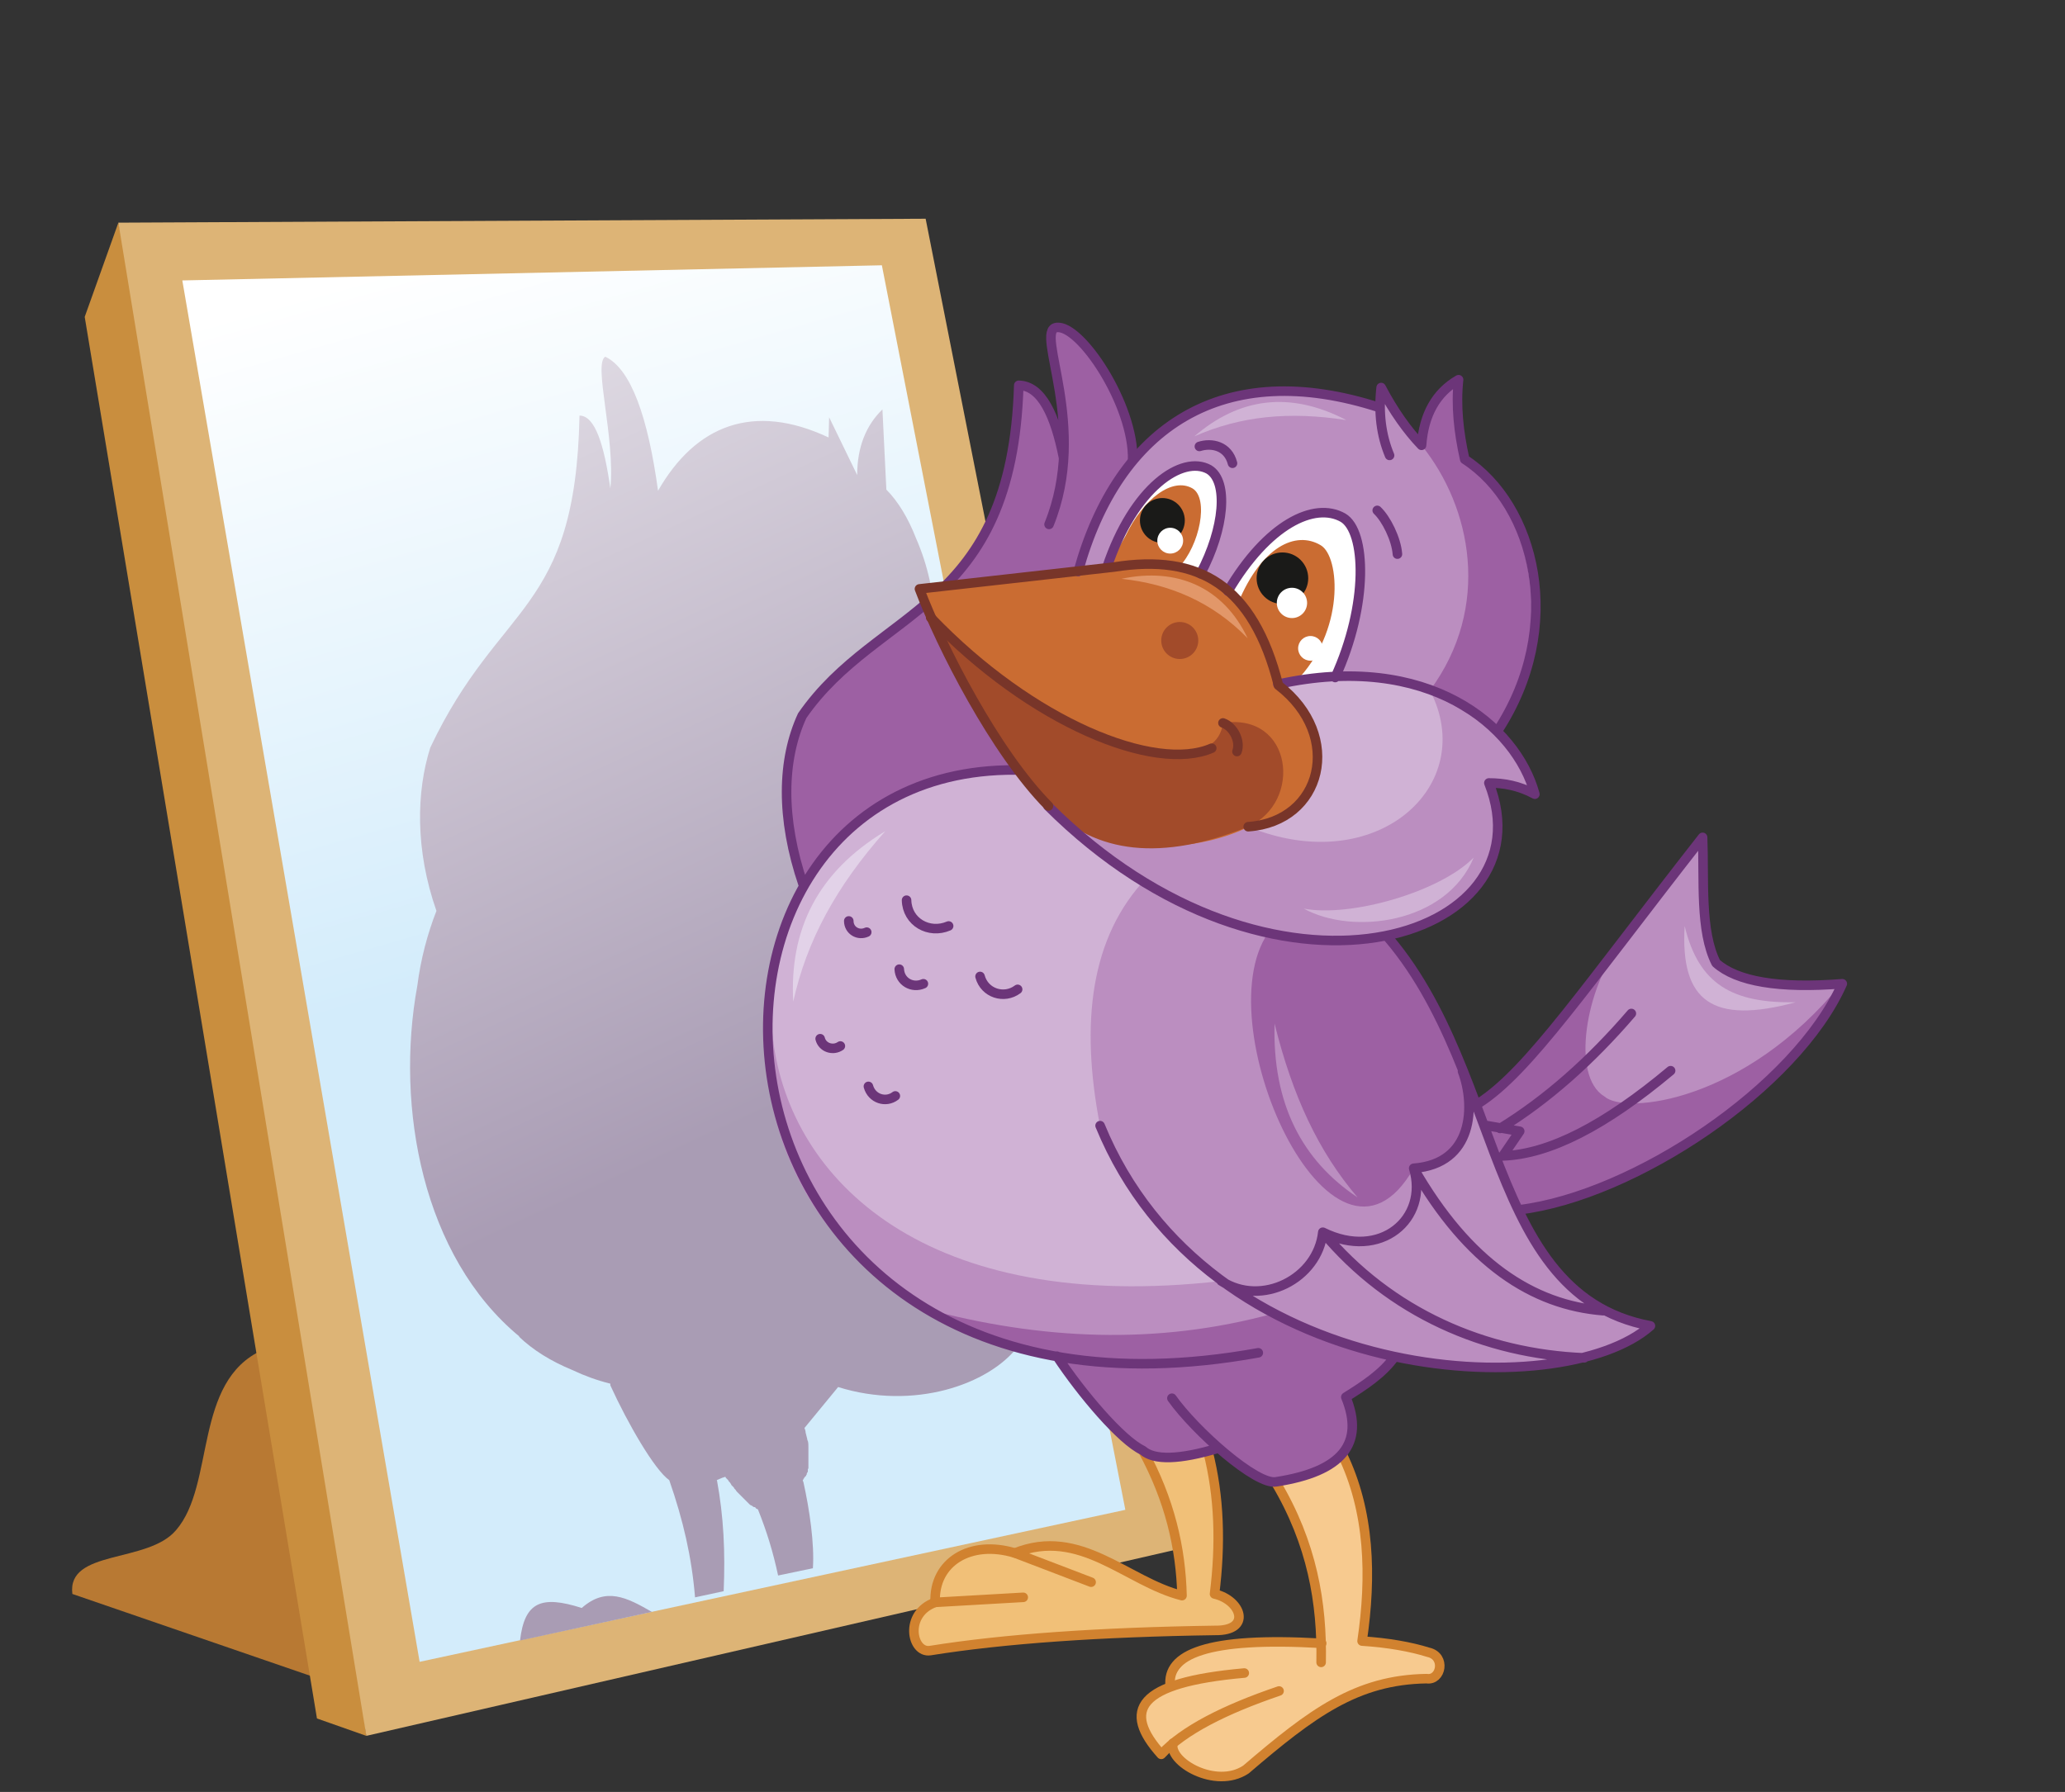 <?xml version="1.0" encoding="utf-8"?>
<!-- Generator: Adobe Illustrator 19.0.0, SVG Export Plug-In . SVG Version: 6.00 Build 0)  -->
<svg version="1.1" id="Layer_1" xmlns="http://www.w3.org/2000/svg" xmlns:xlink="http://www.w3.org/1999/xlink" x="0px" y="0px"
	 viewBox="0 0 368.1 319.5" enable-background="new 0 0 368.1 319.5" xml:space="preserve">
<rect x="0" y="0" width="368.1" height="319.5" fill="#333333" stroke="none"/>
<path fill-rule="evenodd" clip-rule="evenodd" fill="#B87933" d="M31.4,272.8c7-8.1,3-26.5,15.4-32.1l13.3,30l-3.6,28.5l-43.6-15
	C11.9,276.2,26.4,278.8,31.4,272.8z"/>
<polygon fill-rule="evenodd" clip-rule="evenodd" fill="#C98E3E" points="21.1,39.7 15.1,56.5 56.5,306.4 65.3,309.5 45.8,147.1 "/>
<polygon fill-rule="evenodd" clip-rule="evenodd" fill="#DDB476" points="21.1,39.7 165,39 211.8,275.8 65.3,309.5 "/>
<linearGradient id="SVGID_1_" gradientUnits="userSpaceOnUse" x1="114.274" y1="165.704" x2="79.827" y2="44.94">
	<stop  offset="0" style="stop-color:#D3ECFB"/>
	<stop  offset="1" style="stop-color:#FFFFFF"/>
</linearGradient>
<polygon fill-rule="evenodd" clip-rule="evenodd" fill="url(#SVGID_1_)" points="32.5,50 157.2,47.3 200.6,269.2 74.8,296.3 "/>
<g>
	<linearGradient id="SVGID_2_" gradientUnits="userSpaceOnUse" x1="133.093" y1="200.257" x2="39.784" y2="-1.306">
		<stop  offset="0" style="stop-color:#A99CB4"/>
		<stop  offset="1" style="stop-color:#FFFFFF"/>
	</linearGradient>
	<path fill-rule="evenodd" clip-rule="evenodd" fill="url(#SVGID_2_)" d="M177.1,174.3L177.1,174.3c-4.2,7.9-6.1,23.6-1.9,27.4
		L177.1,174.3L177.1,174.3z M160.2,206.7c1.5,0.5,3,0.9,4.6,1.1c-0.9,2.2-1.9,4.1-2.9,5.9L160.2,206.7z M160.2,206.7
		c1.5,0.5,3,0.9,4.6,1.1l-4.7-1.5L160.2,206.7L160.2,206.7z M76.7,133.3c12.4-26.2,25.9-23.8,26.6-59.2c2.8,0,4.4,5.3,5.5,13
		c0.9-9.1-3.1-22.3-0.9-23.5c4.6,2.2,7.6,10.8,9.4,23.9l0,0c6.7-11.7,17-15.8,30.4-9.5l0.1-3.6l5,10.3c0-5,1.6-8.9,4.5-11.7
		l0.7,14.3l0,0c2.1,2.1,3.9,5.1,5.3,8.7c4.2,9.6,4.3,20.1,1.5,31.2c-0.7,3-1.6,6-2.8,8.8l0,0l0.1,0.2c1.9,2.5,3.6,6,4.5,11
		c-1.9-1.5-3.8-2-5.6-2c0.1,0.4,0.2,0.9,0.3,1.3l0,0c0.1,0.4,0.2,0.8,0.3,1.2l0,0.1c0.1,0.4,0.1,0.8,0.2,1.2l0,0.1
		c0.1,0.4,0.1,0.8,0.1,1.1l0,0.1c0,0.4,0.1,0.7,0.1,1.1l0,0.2c0,0.4,0,0.7,0,1l0,0.1c0,0.3,0,0.7,0,1l0,0.1c0,0.3,0,0.7-0.1,1l0,0.1
		c0,0.3-0.1,0.7-0.1,1l0,0.2c0,0.3-0.1,0.6-0.1,0.9l0,0.1c-0.1,0.3-0.1,0.6-0.2,0.9c0,0.1,0,0.1,0,0.2c-0.1,0.3-0.2,0.6-0.2,0.9
		l0,0.1c-0.1,0.3-0.2,0.6-0.3,0.9l0,0.1c-0.1,0.3-0.2,0.6-0.3,0.9l0,0.1c-0.1,0.3-0.2,0.6-0.4,0.8c0,0.1-0.1,0.1-0.1,0.2
		c-0.1,0.2-0.2,0.5-0.4,0.7c0,0.1-0.1,0.1-0.1,0.2c-0.1,0.2-0.3,0.5-0.4,0.7c0,0.1-0.1,0.2-0.1,0.2c-0.1,0.2-0.3,0.4-0.4,0.6
		c-0.1,0.1-0.1,0.2-0.2,0.2c-0.1,0.2-0.3,0.4-0.4,0.6c-0.1,0.1-0.1,0.2-0.2,0.3c-0.1,0.2-0.3,0.4-0.4,0.5c-0.1,0.1-0.1,0.2-0.2,0.2
		c-0.1,0.2-0.3,0.3-0.4,0.5c-0.1,0.1-0.2,0.2-0.2,0.3c-0.1,0.2-0.3,0.3-0.4,0.4c-0.1,0.1-0.2,0.2-0.3,0.2c-0.1,0.1-0.3,0.3-0.5,0.4
		c-0.1,0.1-0.2,0.2-0.4,0.3c-0.1,0.1-0.3,0.2-0.4,0.3c-0.1,0.1-0.2,0.2-0.3,0.2c-0.2,0.1-0.3,0.2-0.5,0.3c-0.1,0.1-0.3,0.2-0.4,0.3
		c-0.1,0.1-0.3,0.2-0.4,0.3c-0.1,0.1-0.3,0.2-0.4,0.3c-0.1,0.1-0.3,0.2-0.4,0.2c-0.2,0.1-0.3,0.2-0.5,0.3c-0.2,0.1-0.3,0.2-0.5,0.2
		c-0.1,0.1-0.3,0.1-0.4,0.2c-0.2,0.1-0.3,0.2-0.5,0.2c-0.1,0.1-0.3,0.1-0.4,0.2c-0.2,0.1-0.4,0.1-0.6,0.2c-0.1,0-0.3,0.1-0.4,0.1
		c-0.2,0.1-0.4,0.1-0.6,0.2l0,0l0.4,0.5c1.6,3,3.1,6.4,4.3,9.7c2.7,6.4,4.6,13.3,6.2,20c0.1-0.1,0.3-0.2,0.4-0.3
		c1.7-1.7,3.6-4.2,5.6-7.3c2.6-4.2,6.2-10.7,11.8-21.2c3.1-5.9,6.4-12.3,10.1-19.2c0.2,7.6-0.4,16.8,1.6,22.5
		c2.5,3.3,7.7,4.6,15.5,3.7c-5.9,19.3-25.9,39.1-40.1,40.6c3.2,10.3,8.3,16.6,17.2,19c-5.2,6.9-18.7,11.5-32.1,7.3l0,0l-6,7.3
		c0.1,0.3,0.2,0.5,0.2,0.8l0,0c0,0.1,0.1,0.3,0.1,0.4l0,0c0.1,0.3,0.1,0.5,0.2,0.8l0,0c0,0.1,0,0.2,0.1,0.3l0,0
		c0.1,0.4,0.1,0.7,0.1,1.1l0,0c0,0.1,0,0.2,0,0.3l0,0c0,0.1,0,0.2,0,0.3l0,0v0c0,0.1,0,0.2,0,0.3l0,0.1c0,0.1,0,0.1,0,0.2l0,0.1
		c0,0.1,0,0.1,0,0.2l0,0.1c0,0.2,0,0.4,0,0.6l0,0.1c0,0.1,0,0.1,0,0.2l0,0.1c0,0.1,0,0.1,0,0.2l0,0.1l0,0c0,0.1,0,0.2,0,0.2
		c0,0,0,0.1,0,0.1l0,0.1l0,0.1l0,0.1l0,0.1l0,0.1c0,0.1,0,0.2-0.1,0.2l0,0.1l0,0.1l0,0.1l0,0.1l0,0.1c0,0,0,0.1-0.1,0.1l0,0
		c0,0.1-0.1,0.2-0.1,0.3l0,0.1l-0.1,0.1l0,0.1l-0.1,0.1l-0.1,0.1l-0.1,0.1l0,0c0,0.1-0.1,0.1-0.1,0.2l-0.1,0.1l0,0.1l-0.1,0.1l0,0.1
		l0.1,0.2c1.1,4.9,2,11.1,1.7,15.4l-6.2,1.3c-0.9-4.2-2-7.8-3.6-11.8h0c-0.1,0-0.2-0.1-0.2-0.1l0,0c-0.1,0-0.2-0.1-0.2-0.2l0,0
		c-0.1,0-0.1-0.1-0.2-0.1l-0.1,0c-0.1,0-0.1-0.1-0.2-0.1l-0.1-0.1l-0.2-0.1l0,0l0,0l-0.2-0.1l-0.1-0.1l-0.2-0.2l0,0l0,0l-0.2-0.2
		l-0.1-0.1l-0.1-0.1l-0.1-0.1l-0.2-0.2l-0.1-0.1l-0.1-0.1l-0.1-0.1l-0.1-0.1l-0.2-0.2l0,0l-0.1-0.1l-0.1-0.1l0,0l-0.1-0.1l-0.2-0.2
		l0,0l-0.1-0.1l-0.2-0.2l-0.2-0.3l-0.1-0.1l0,0l-0.1-0.1l-0.1-0.2l0,0l-0.1-0.1l-0.2-0.2l0,0l-0.1-0.1l-0.1-0.2l-0.2-0.3l-0.1-0.1
		l-0.1-0.1l-0.1-0.2l-0.1-0.1l0,0l0,0l-0.3-0.3l0,0l-0.1-0.2l0,0l-0.6,0.2c-0.5,0.2-0.9,0.4-1.4,0.6l0.5-0.2
		c1.2,6.5,1.5,12.8,1.2,19.8l-5.1,1.1c-0.6-7.2-2.1-13.7-4.6-20.9c-2.6-1.8-7.4-10.1-10.5-16.9l0-0.3c-2.4-0.6-4.6-1.4-6.7-2.4
		c-3.9-1.6-7.1-3.6-9.6-6l0.1,0c-17.2-14.2-22.2-40.8-18.2-62.6c0.6-4.7,1.8-9.2,3.4-13.3l0,0C74,151.6,74.2,141.2,76.7,133.3
		L76.7,133.3z M116.2,287.4c-4.5-2.6-8.2-4.5-12.5-0.7c-7.2-2.3-10.2-1.1-11,5.8L116.2,287.4L116.2,287.4z M134.8,270.7L134.8,270.7
		L134.8,270.7z"/>
</g>
<path fill-rule="evenodd" clip-rule="evenodd" fill="#BB8EC0" d="M259.4,214.5l4.8-4.2l1.4-6.8l-7.3-4.6c10.6-2,24.2-23,45.1-49.7
	c0.3,7.6-0.5,16.7,2.4,22.4c3.7,3.3,11.2,4.6,22.5,3.7C318.1,198.2,279,221.8,259.4,214.5z"/>
<path fill-rule="evenodd" clip-rule="evenodd" fill="#9D60A3" d="M259.4,214.5l4.8-4.2l1.4-6.8l-7.3-4.6c8.2-3.1,9.6-4,30.5-30.6
	c-6,7.8-8.9,23.5-2.8,27.2c3.7,3.3,25,1,42.3-20.2C318.1,198.2,279,221.8,259.4,214.5z"/>
<path fill-rule="evenodd" clip-rule="evenodd" fill="#F1C078" d="M215.2,258.8c-6.8,1.9-10.7,1.9-11.5-0.2c4.4,8.6,6.7,17.3,7,25.9
	c-9.9-2.5-20.7-13.1-29.8-7.6c-10.5-2.3-14.6,1.2-14.2,8.8c-5.6,2-4.2,9.1-0.9,8.6c13.1-2.1,30.2-3.3,50.8-3.6
	c6.6,0.1,4.7-5.4-0.1-6.5C217.5,275.4,217.3,266.9,215.2,258.8z"/>
<path fill-rule="evenodd" clip-rule="evenodd" fill="#F7CA8F" d="M239.2,259.4l-3.8,2.7l-7.9,2.2c5.2,9,7.9,18.6,8.1,28.7
	c-18-2.3-25,1.3-27,7.6c-7.6,2-6.6,6.5-1.6,12.2l2.1-2c-0.9,3.3,7.6,8.3,13,4.7c11.8-10.1,19.7-16,32.2-16.2c2.6,0.4,3.5-4,0.3-4.7
	c-3.2-1-7.2-1.7-11.8-2C244.5,281.3,244.1,269.6,239.2,259.4z"/>
<path fill-rule="evenodd" clip-rule="evenodd" fill="none" stroke="#D1822F" stroke-width="1.701" stroke-linecap="round" stroke-linejoin="round" stroke-miterlimit="22.926" d="
	M194.5,282.1l-13.6-5.2c11.7-4.7,19.9,5.1,29.8,7.6c-0.2-8.5-2.2-17.1-7-25.9"/>
<path fill-rule="evenodd" clip-rule="evenodd" fill="#9D60A3" d="M143.2,157.9l47.3-19.2l11.4-56.6c-2.6-13-6.9-21.5-13.6-23.7
	c-3.2,1.3,2.7,14.3,1.3,23.4c-1.5-7.6-3.9-12.9-8-13c-1.2,40.4-25.1,39.4-38.6,58.9C139.5,135.5,139.2,145.8,143.2,157.9z"/>
<path fill-rule="evenodd" clip-rule="evenodd" fill="none" stroke="#D1822F" stroke-width="1.701" stroke-linecap="round" stroke-linejoin="round" stroke-miterlimit="22.926" d="
	M182.4,284.8l-15.7,0.9c-0.3-7.2,6.3-11.2,14.2-8.8"/>
<path fill-rule="evenodd" clip-rule="evenodd" fill="none" stroke="#D1822F" stroke-width="1.701" stroke-linecap="round" stroke-linejoin="round" stroke-miterlimit="22.926" d="
	M166.7,285.7c-5.6,2-4.2,9.1-0.9,8.6c13.1-2.1,30.2-3.3,50.8-3.6c6.6,0.1,4.7-5.4-0.1-6.5c1.1-8.8,0.9-17.3-1.2-25.5"/>
<path fill-rule="evenodd" clip-rule="evenodd" fill="none" stroke="#D1822F" stroke-width="1.701" stroke-linecap="round" stroke-linejoin="round" stroke-miterlimit="22.926" d="
	M227.4,264.3c6.5,10.9,8.3,21.5,8.1,32.1"/>
<path fill-rule="evenodd" clip-rule="evenodd" fill="none" stroke="#D1822F" stroke-width="1.701" stroke-linecap="round" stroke-linejoin="round" stroke-miterlimit="22.926" d="
	M235.6,293c-20.6-1.2-27.6,2-27,7.6"/>
<path fill-rule="evenodd" clip-rule="evenodd" fill="none" stroke="#D1822F" stroke-width="1.701" stroke-linecap="round" stroke-linejoin="round" stroke-miterlimit="22.926" d="
	M228,301.5c-9.7,3.3-17,7-21,11.3c-7-7.8-4.4-12.8,14.8-14.5"/>
<path fill-rule="evenodd" clip-rule="evenodd" fill="none" stroke="#D1822F" stroke-width="1.701" stroke-linecap="round" stroke-linejoin="round" stroke-miterlimit="22.926" d="
	M209.1,310.8c-0.9,3.3,7.6,8.3,13,4.7c11.8-10.1,19.7-16,32.2-16.2c2.6,0.4,3.5-4,0.3-4.7c-3.2-1-7.2-1.7-11.8-2
	c1.7-11.5,1.4-23.2-3.6-33.4"/>
<path fill-rule="evenodd" clip-rule="evenodd" fill="#BB8EC0" d="M196.1,200.8l-8.9-34.5l17.3-9.8l42.4,11.2
	c22.8,24.1,15.8,62.8,47.4,68.7C278.4,250.6,215.3,247.5,196.1,200.8z"/>
<path fill-rule="evenodd" clip-rule="evenodd" fill="#9D60A3" d="M252,208.3c-14.5,25.4-38-27.1-25.4-42.7l7.6-1.2l7.5-2.9l5.8,5.9
	c6.6,8.5,11.6,20.1,13.1,23.6C263.7,202.4,259.5,206.9,252,208.3z"/>
<path fill-rule="evenodd" clip-rule="evenodd" fill="#BB8EC0" d="M204.4,156.5l-20.1-19.1c-60.4-5.4-73.4,102.3,18.7,105.7
	c4.6,6.1,17.3,18.2,24.4,21.2c10.3-2.1,16.2-6.3,12.4-15.1l8.7-7.2c-30.9-7.3-44.8-22.8-52.5-41.2
	C192.5,182.3,194.4,167,204.4,156.5z"/>
<path fill-rule="evenodd" clip-rule="evenodd" fill="#9D60A3" d="M227,234.2c-20.8,5.7-41.6,4.7-62.3-0.9c6.8,4.2,16.3,7.3,29.7,9
	l-6-0.4c4.5,6.8,11.5,15,15.3,16.8c2,1.8,6.5,1.7,13.5-0.4l-2.1-2.6c4.4,3.9,9,7.3,12.3,8.7c10.3-2.1,16.2-6.3,12.4-15.1l8.7-7.2
	l-10.7-3L227,234.2z"/>
<path fill-rule="evenodd" clip-rule="evenodd" fill="#D0B2D5" d="M204.4,156.5l-10.9-8.9l-9.2-10.2c-63.1-5.4-72,103.1,33.4,91
	L205.5,217l-9.4-16.2C192.5,182.3,194.4,167,204.4,156.5z"/>
<path fill-rule="evenodd" clip-rule="evenodd" fill="none" stroke="#6C3579" stroke-width="1.701" stroke-linecap="round" stroke-linejoin="round" stroke-miterlimit="22.926" d="
	M267.4,201.2c8.3-5.1,16.1-12,23.4-20.5 M264.5,200.6l6.4,1.1l-3,4.4c8.3-0.3,18.2-5.4,29.9-15.2 M241.8,161.5
	c27.1,23.2,20.8,69,52.4,74.9c-15.8,14.1-78.9,11.1-98.1-35.7 M189.6,81.7c-1.5-7.6-3.9-12.9-8-13c-1.2,40.4-25.1,39.4-38.6,58.9
	c-3.6,7.8-3.9,18.2,0.2,30.2 M201.9,82.1c0.3-9.9-9.4-24.4-13.6-23.7c-3.9,0.6,5.8,17.6-1.3,35.1 M184.3,137.4
	c-71.5-4.5-65.3,122.9,40,103.8 M188.4,241.8c4.5,6.8,11.5,15,15.3,16.8c2,1.8,6.5,1.7,13.5-0.4 M248.6,241.9
	c-2.1,3-5.5,5.2-8.7,7.2c3.4,8.3-0.7,13.3-12.4,15.1c-3.5,0.7-14.5-9.1-18.6-14.9 M169.1,165.1c-3.5,1.5-7.4-0.7-7.5-4.6
	 M159.6,195.4c-1.7,1.3-4.2,0.5-4.8-1.7 M149.8,186.5c-1.3,0.9-3.2,0.3-3.6-1.3 M154.5,166.2c-1.5,0.7-3.2-0.3-3.2-2 M164.6,175.4
	c-2,0.9-4.2-0.4-4.3-2.6 M181.4,176.4c-2.4,1.8-5.9,0.7-6.7-2.3 M235.8,219.7c12,14.4,29,21.7,46.6,22.4 M252,208.3
	c9.7,16.9,21.2,24.4,33.8,25.4 M217.7,228.4c7.2,4.7,17.2-0.4,18.1-8.7c10.3,5.1,18.9-2.4,16.2-11.4c10.7-0.8,11-11.2,8.7-17.3
	 M263.6,196.7c8.9-5.7,19-20.7,39.9-47.4c0.3,7.6-0.5,16.7,2.4,22.4c3.7,3.3,11.2,4.6,22.5,3.7c-8.2,18.5-37.1,37.8-57.6,40.3"/>
<path fill-rule="evenodd" clip-rule="evenodd" fill="#E2D2E8" d="M141.4,178.6c2.4-10.9,7.7-20.6,16.4-30.4
	C145.7,155.5,140.7,165.8,141.4,178.6z"/>
<path fill-rule="evenodd" clip-rule="evenodd" fill="#BB8EC0" d="M242,213.5c-7-8.2-11.6-18.1-14.8-31
	C226.8,196.8,232.1,206.9,242,213.5z"/>
<path fill-rule="evenodd" clip-rule="evenodd" fill="#D0B2D5" d="M186.8,143.7l41-21.5c26.8-5.9,42.4,7.2,45.7,19.4
	c-2.8-1.5-5.5-2-8.2-1.9C276.6,167.6,226.9,183.7,186.8,143.7z"/>
<path fill-rule="evenodd" clip-rule="evenodd" fill="#BB8EC0" d="M186.8,143.7l35.7,3.7c22.9,9.4,41.2-7.4,32.4-24.3
	c6,3.7,15.4,6.4,18.7,18.5c-2.8-1.5-5.5-2-8.2-1.9C276.6,167.6,226.9,183.7,186.8,143.7z"/>
<path fill-rule="evenodd" clip-rule="evenodd" fill="#BB8EC0" d="M192.2,101.8l35.6,20.2c15.8-3.3,28.8-0.5,39,8.4
	c9.7-18,10.2-34.5-5.8-48.5L260,67.7c-4.3,2.8-6.5,6.7-6.6,11.7l-7.2-10.3l-0.2,3.5C218,63.5,199.3,76,192.2,101.8z"/>
<path fill-rule="evenodd" clip-rule="evenodd" fill="#9D60A3" d="M254.9,123.1l12,7.4c10.6-17.5,6.4-40.4-5.8-48.5L260,67.7
	c-4.3,2.8-6.5,6.7-6.6,11.7C262.3,90.4,265.9,108.2,254.9,123.1z"/>
<path fill-rule="evenodd" clip-rule="evenodd" fill="#FFFFFF" d="M238,120.8l-10.1,1.4c-1.5-6.3-4.3-12-8.9-16.8
	c7-11.9,15.4-16,20.5-13.1C243.6,94.8,244,107.7,238,120.8z"/>
<path fill-rule="evenodd" clip-rule="evenodd" fill="#CA6C32" d="M230.9,121.6l-3,0.5l-2.2-6.7l-5-7.9c4.2-10.1,10.3-12.9,14.7-10.3
	C238.9,99.2,239.8,112.6,230.9,121.6z"/>
<path fill-rule="evenodd" clip-rule="evenodd" fill="#FFFFFF" d="M214,102.3c-5.3-1.7-10.9-1.8-16.7-1.1
	c4.8-14.4,13.5-20.1,18.2-17.5C219,85.8,218.3,94.2,214,102.3z"/>
<path fill-rule="evenodd" clip-rule="evenodd" fill="#CA6C32" d="M210.1,101.2l-12.7,0l3.2-5.6c3.2-6.7,8.4-10.6,12-8.5
	C215.5,88.9,213.9,97.2,210.1,101.2z"/>
<path fill-rule="evenodd" clip-rule="evenodd" fill="#CA6C32" d="M227.9,122.2c-4-16-13.5-24.2-31.2-20.9l-32.8,3.7
	c7.1,16.4,13.6,30.2,23,38.7c7.8,9,25.6,8.8,35.7,3.7C237.4,146.8,238.6,129,227.9,122.2z"/>
<path fill-rule="evenodd" clip-rule="evenodd" fill="#A24B2A" d="M163.8,105c7.1,16.4,13.6,30.2,23,38.7c8.5,8.6,20.3,9.9,35.7,3.7
	c9.8-4.4,7.9-20.4-4.5-18.5C216.2,143.6,173.5,125.5,163.8,105z"/>
<path fill-rule="evenodd" clip-rule="evenodd" fill="none" stroke="#6C3579" stroke-width="1.701" stroke-linecap="round" stroke-linejoin="round" stroke-miterlimit="22.926" d="
	M246,72.7c-28-9.1-46.7,3.4-53.8,29.2 M227.8,122c26.8-5.9,42.5,7.4,45.8,19.6c-2.8-1.5-5.5-2-8.2-2c11.1,28-38.5,44.1-78.6,4.1
	 M218.9,105.4c7-11.9,15.4-16,20.5-13.1c4.1,2.4,4.6,15.4-1.4,28.5 M245.5,91c1.6,1.5,3.4,5.1,3.6,7.8 M247.7,81.2
	c-1.5-3.6-2-7.6-1.5-12.1c2.2,4.2,4.7,7.7,7.2,10.3c0.4-5.5,2.6-9.4,6.6-11.7c-0.5,4.6,0,9.3,1.1,14.2c12.5,8.1,18.1,29.8,5.8,48.5
	 M213.8,79.6c2.2-0.7,5.1-0.1,5.9,3 M197.3,101.2c4.8-14.4,13.5-20.1,18.2-17.5c3.5,2.1,2.8,10.5-1.5,18.6"/>
<path fill-rule="evenodd" clip-rule="evenodd" fill="none" stroke="#783529" stroke-width="1.701" stroke-linecap="round" stroke-linejoin="round" stroke-miterlimit="22.926" d="
	M218,128.9c1.8,0.6,3.2,3.2,2.5,5.1"/>
<circle fill-rule="evenodd" clip-rule="evenodd" fill="#1A1A18" cx="228.6" cy="103.1" r="4.6"/>
<circle fill-rule="evenodd" clip-rule="evenodd" fill="#1A1A18" cx="207.2" cy="92.8" r="4"/>
<circle fill-rule="evenodd" clip-rule="evenodd" fill="#FFFFFF" cx="230.3" cy="107.5" r="2.7"/>
<circle fill-rule="evenodd" clip-rule="evenodd" fill="#FFFFFF" cx="208.6" cy="96.4" r="2.3"/>
<circle fill-rule="evenodd" clip-rule="evenodd" fill="#FFFFFF" cx="233.6" cy="115.6" r="2.2"/>
<path fill-rule="evenodd" clip-rule="evenodd" fill="none" stroke="#783529" stroke-width="1.701" stroke-linecap="round" stroke-linejoin="round" stroke-miterlimit="22.926" d="
	M222.5,147.4c13.2-0.9,17.1-16.2,5.4-25.2c-4.5-17.9-14.2-23.5-29.3-21.1l-34.7,3.9c3.9,10.3,13.5,29.1,23,38.7"/>
<circle fill-rule="evenodd" clip-rule="evenodd" fill="#A24B2A" cx="210.3" cy="114.2" r="3.3"/>
<path fill-rule="evenodd" clip-rule="evenodd" fill="#E29769" d="M199.9,103.2c8.5,0.9,16.2,4.1,22.5,10.6
	C218.1,104.7,209.8,101.1,199.9,103.2z"/>
<path fill-rule="evenodd" clip-rule="evenodd" fill="none" stroke="#783529" stroke-width="1.701" stroke-linecap="round" stroke-linejoin="round" stroke-miterlimit="22.926" d="
	M165.9,110.1c18,18.8,40,27.7,50.1,23.3"/>
<path fill-rule="evenodd" clip-rule="evenodd" fill="#D0B2D5" d="M212.9,77.8c8.2-3.6,16.8-4.5,27.1-2.9
	C229.8,69.6,220.8,71,212.9,77.8L212.9,77.8z M232.4,162c8.2,1.6,24.2-2.9,30.3-9.1C257.8,164.7,241.1,166.8,232.4,162L232.4,162z
	 M320.1,178.7c-11.3,0.2-17.3-3.2-19.8-13.6C299.5,178.6,305.3,182.7,320.1,178.7z"/>
</svg>

